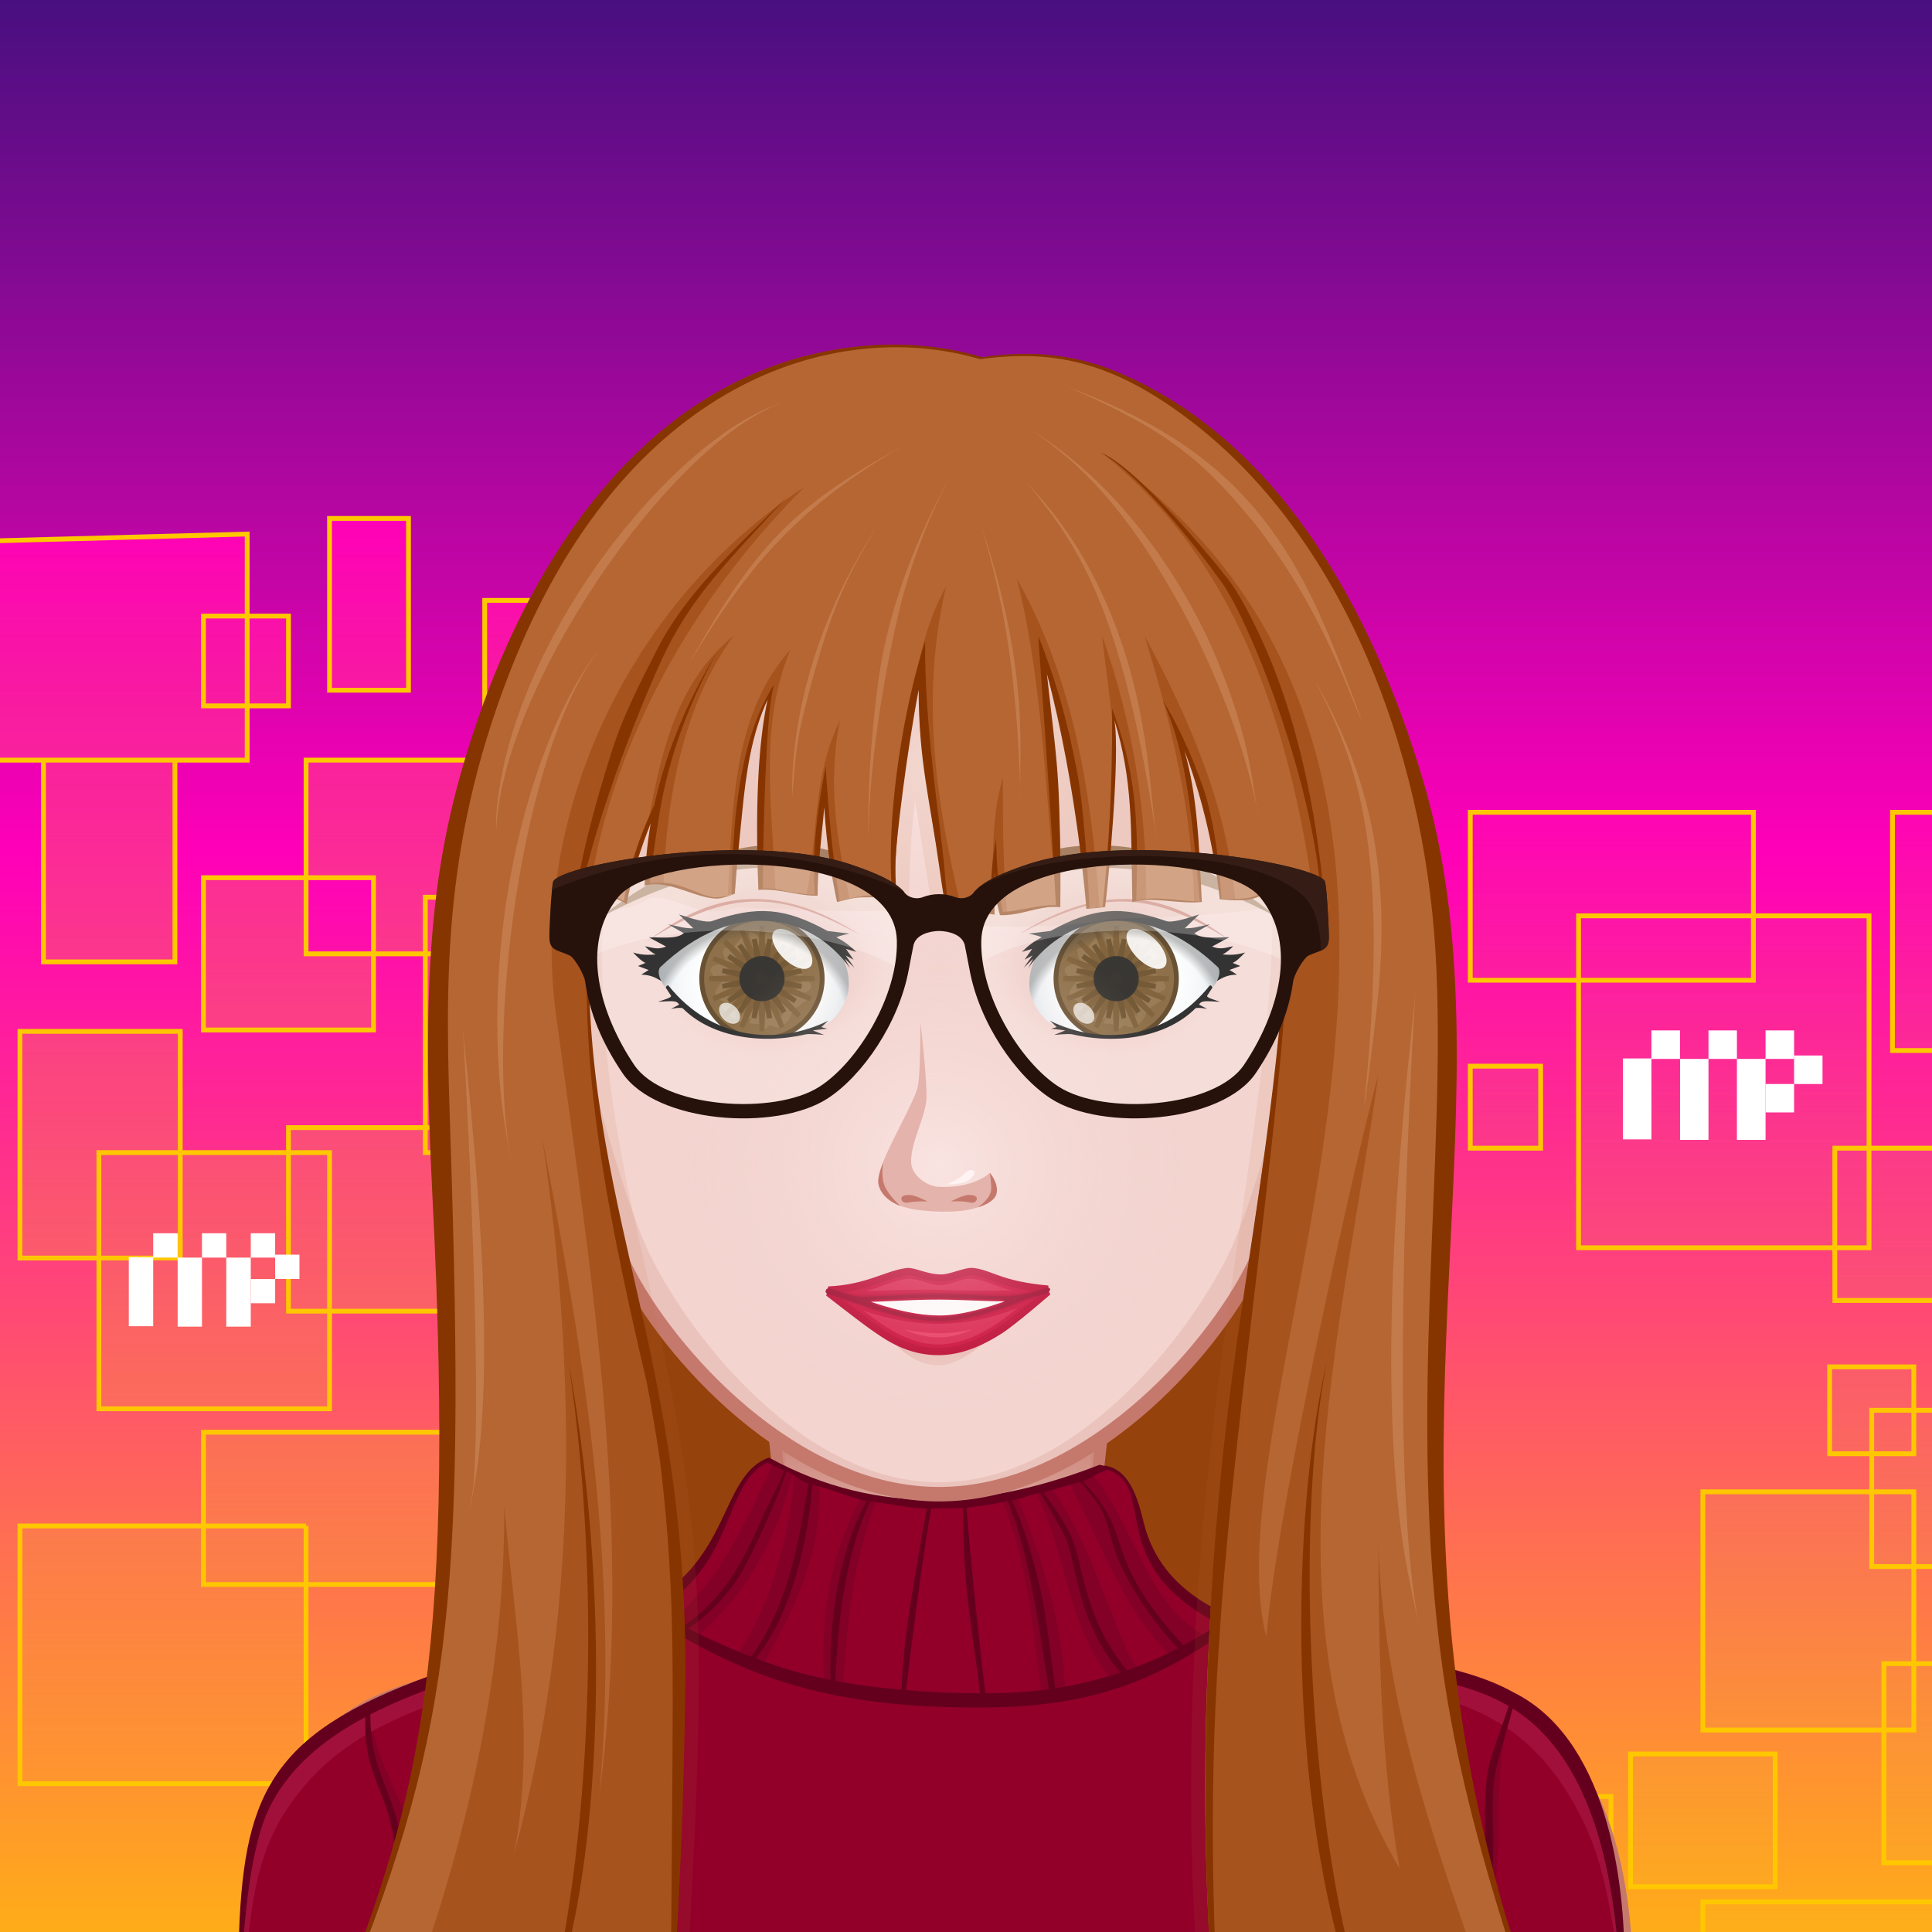 <svg width="600" height="600" viewBox="0 0 600 600" fill="none" xmlns="http://www.w3.org/2000/svg">
<rect x="0" y="0" width="600" height="600" fill="#333333" stroke="none"/>
<g clip-path="url(#clip0)">
<path d="M675 675H-75V-75H675V675Z" fill="url(#paint0_linear)"/>
<path d="M360.996 403.874H308.184V356.576H360.996V403.874ZM414.113 320.069H340.054V380.225H414.113V320.069ZM377.082 441.95H442.881V362.639H377.082V441.95ZM400.757 434.192H334.59V491.191H400.757V434.192ZM580.44 284.416H490.23V387.501H580.44V284.416ZM478.458 331.108H456.605V356.576H478.458V331.108ZM544.531 252.277H456.605V304.426H544.531V252.277ZM442.881 270.468H395.532V335.958H442.881V270.468ZM334.59 275.32H308.184V303.213H334.59V275.32ZM299.325 320.069H258.501V382.71H299.325V320.069V320.069ZM347.338 441.95H275.708V521.511H347.338V441.95ZM308.184 576.086H388.617V528.788H308.184V576.086ZM500.311 557.894H443.791V599.129H500.313V557.894H500.311ZM637.361 516.659H585.062V578.511H637.361V516.659ZM551.302 544.718H506.381V585.953H551.302V544.718ZM594.357 463.296H528.843V537.278H594.357V463.296ZM610.791 590.639H528.843V644H610.791V590.639ZM340.054 557.894H251.187V637.937H340.052V557.894H340.054ZM630.216 356.576H569.818V403.874H630.216V356.576ZM594.357 424.49H568.208V451.477H594.357V424.49ZM251.187 474.697H300.975V404.294H251.187V474.697ZM321.764 249.852L232 252.277V320.069H321.764V249.852ZM646 252.277H587.725V326.256H646V252.277ZM371.858 245H347.338V298.361H371.858V245ZM641.143 437.983H581.281V486.494H641.143V437.983Z" fill="url(#paint1_linear)" stroke="#FFC700" stroke-width="1.5"/>
<path d="M115.996 319.874H63.184V272.576H115.996V319.874ZM169.113 236.069H95.054V296.225H169.113V236.069ZM132.082 357.95H197.881V278.639H132.082V357.95ZM155.757 350.192H89.59V407.191H155.757V350.192ZM335.44 200.416H245.23V303.501H335.44V200.416ZM233.458 247.108H211.605V272.576H233.458V247.108ZM299.531 168.277H211.605V220.426H299.531V168.277ZM197.881 186.468H150.532V251.958H197.881V186.468ZM89.59 191.32H63.184V219.213H89.59V191.32ZM54.325 236.069H13.501V298.71H54.325V236.069V236.069ZM102.338 357.95H30.708V437.511H102.338V357.95ZM63.184 492.086H143.617V444.788H63.184V492.086ZM255.311 473.894H198.791V515.129H255.313V473.894H255.311ZM392.361 432.659H340.062V494.511H392.361V432.659ZM306.302 460.718H261.381V501.953H306.302V460.718ZM349.357 379.296H283.843V453.278H349.357V379.296ZM365.791 506.639H283.843V560H365.791V506.639ZM95.054 473.894H6.187V553.937H95.052V473.894H95.054ZM385.216 272.576H324.818V319.874H385.216V272.576ZM349.357 340.49H323.208V367.477H349.357V340.49ZM6.187 390.697H55.974V320.294H6.187V390.697ZM76.764 165.852L-13 168.277V236.069H76.764V165.852ZM401 168.277H342.725V242.256H401V168.277ZM126.858 161H102.338V214.361H126.858V161ZM396.143 353.983H336.281V402.494H396.143V353.983Z" fill="url(#paint2_linear)" stroke="#FFC700" stroke-width="1.5"/>
<rect x="504" y="328.706" width="8.861" height="25.142" fill="white"/>
<rect x="521.753" y="328.857" width="8.831" height="25.142" fill="white"/>
<rect x="512.861" y="320" width="8.892" height="8.858" fill="white"/>
<rect x="539.416" y="328.857" width="8.892" height="25.142" fill="white"/>
<rect x="530.584" y="320" width="8.831" height="8.858" fill="white"/>
<rect x="548.308" y="320" width="8.861" height="8.858" fill="white"/>
<rect x="557.169" y="327.792" width="8.831" height="8.858" fill="white"/>
<rect x="548.308" y="336.65" width="8.861" height="8.827" fill="white"/>
<rect x="40" y="390.425" width="7.575" height="21.445" fill="white"/>
<rect x="55.176" y="390.555" width="7.549" height="21.445" fill="white"/>
<rect x="47.575" y="383" width="7.601" height="7.555" fill="white"/>
<rect x="70.274" y="390.555" width="7.601" height="21.445" fill="white"/>
<rect x="62.726" y="383" width="7.549" height="7.555" fill="white"/>
<rect x="77.876" y="383" width="7.575" height="7.555" fill="white"/>
<rect x="85.451" y="389.646" width="7.549" height="7.555" fill="white"/>
<rect x="77.876" y="397.202" width="7.575" height="7.529" fill="white"/>
<path d="M405.132 203.953L186.189 191.496C186.189 191.496 131.02 593.878 131.02 606.455C131.02 606.455 353.023 608.039 447.652 606.455C445.883 589.031 405.132 203.953 405.132 203.953Z" fill="#96420C"/>
<path d="M491.549 553.359C478.33 531.009 461.903 527.015 448.362 522.696C434.45 518.26 405.796 515.704 390.168 512.575C375.074 509.554 339.225 499.837 338.816 482.898C338.394 465.15 348.257 394.689 348.257 394.689H234.442C234.442 394.689 244.315 465.148 243.89 482.898C243.486 499.837 207.63 509.554 192.534 512.575C176.904 515.704 148.254 518.26 134.342 522.696C120.797 527.015 104.366 531.006 91.146 553.359C83.129 566.912 77.927 588.855 77.927 613.058H504.777C504.775 588.855 499.582 566.912 491.549 553.359Z" fill="#F3D4CF"/>
<path d="M338.816 482.9C344.306 506.947 378.784 513.039 396.667 516.619C444.873 526.254 470.974 527.915 489.732 559.61C496.119 570.426 501.743 594.514 502.85 612.752C506.887 613.393 504.018 574.398 491.549 553.359C470.114 517.116 427.546 520.058 390.168 512.577C375.074 509.556 339.225 499.84 338.816 482.9ZM244.46 482.9C244.051 499.84 208.202 509.556 193.109 512.577C155.731 520.058 113.162 517.116 91.727 553.359C79.258 574.4 76.389 613.393 80.427 612.752C81.534 594.514 87.157 570.426 93.545 559.61C112.3 527.915 138.404 526.254 186.609 516.619C204.493 513.039 238.971 506.944 244.46 482.9Z" fill="#FFF4F3"/>
<path d="M184.278 530.58C184.278 530.58 247.296 531.238 257.927 534.727C263.019 536.395 276.348 547.121 276.348 547.121C276.348 547.121 261.923 540.146 257.298 538.853C246.554 535.851 184.278 530.58 184.278 530.58ZM291.187 553.652C295.704 553.561 308.54 545.293 308.54 545.293C308.54 545.293 296.276 549.823 292.386 550.045C289.105 550.235 278.379 547.321 278.379 547.321C278.379 547.321 287.484 553.724 291.187 553.652ZM329.06 537.717C343.911 533.717 394.596 530.61 394.596 530.61C394.596 530.61 342.25 529.475 327.467 534.406C322.512 536.06 310.828 545.759 310.828 545.759C310.828 545.759 324.171 539.031 329.06 537.717Z" fill="#E4B3AB"/>
<path d="M491.549 553.359C470.116 517.119 427.473 520.043 390.168 512.578C375.074 509.557 339.225 499.84 338.816 482.901C338.394 465.153 348.257 394.692 348.257 394.692H234.442C234.442 394.692 244.315 465.151 243.89 482.901C243.486 499.84 207.63 509.557 192.534 512.578C176.904 515.706 148.254 518.263 134.342 522.699C120.797 527.018 104.366 531.009 91.146 553.362C83.129 566.915 77.927 588.858 77.927 613.061H504.777C504.775 588.856 499.582 566.913 491.549 553.359Z" stroke="#C5796D" stroke-width="4.5"/>
<path d="M291.642 489.857C308.096 489.857 323.713 484.07 337.582 475.423C338.653 456.268 343.558 418.672 345.769 402.307C313.271 398.844 269.297 398.863 236.938 402.366C239.14 418.659 243.989 455.81 245.103 475.049C259.123 483.905 274.956 489.857 291.642 489.857Z" fill="url(#paint3_linear)"/>
<path d="M74.275 612.645C74.076 610.233 74.47 599.126 74.646 595.725C77.518 542.481 95.335 531.211 168.133 509.659C203.315 499.248 213.135 495.866 225.657 469.265C229.208 461.718 232.277 455.199 238.882 452.886C272.522 471.432 301.528 470.84 343.21 455.401C350.946 456.481 353.324 466.354 355.122 473.481C366.682 517.521 437.865 507.578 469.856 525.743C503.06 542.113 504.572 596.878 504.249 613.272C504.255 613.318 504.26 613.358 504.262 613.395C461.069 615.223 128.115 616.11 74.275 612.645Z" fill="#92002A"/>
<path d="M460.586 590.452C462.45 567.865 463.009 550.161 469.733 529.219C459.995 561.68 472.98 587.205 453.746 604.959C456.16 599.157 459.992 597.654 460.586 590.452ZM124.418 560.254C120.88 551.589 116.339 543.961 114.64 530.322C114.024 530.617 113.773 528.944 113.175 529.239C115.619 553.655 123.595 563.812 126.024 599.271C125.641 586.562 127.793 568.523 124.418 560.254ZM338.853 457.445C337.575 457.762 336.292 459.161 335.002 459.423C353.003 475.868 341.192 482.077 367.502 510.957C368.235 510.59 370.616 509.272 373.483 507.606C356.147 497.791 352.25 473.425 338.853 457.445ZM348.844 509.648C349.828 512.601 351.267 515.109 352.935 517.576C351.929 517.958 350.937 518.372 349.92 518.724C344.721 511.963 339.729 505.228 336.413 491.245C332.985 476.809 334.468 478.959 323.343 463.187C324.045 463.088 325.442 462.283 326.529 462.107C337.057 476.695 341.381 492.856 348.844 509.648ZM365.828 511.859C364.77 512.409 363.696 512.933 362.622 513.455C347.848 498.051 342.019 478.99 332.188 461.113C332.864 460.983 334.184 459.313 334.802 459.185C343.524 468.459 343.487 473.058 346.136 481.322C349.588 491.668 358.972 505.003 365.828 511.859ZM316.307 465.698C324.208 486.07 329.379 502.156 330.818 523.758C329.786 523.945 328.756 524.132 327.722 524.291C326.292 513.003 324.441 501.272 323.896 498.572C321.713 487.758 317.777 473.309 314.212 465.964C314.912 465.892 315.607 465.782 316.307 465.698ZM348.006 519.386C346.785 519.793 345.553 520.161 344.318 520.528C331.361 504.422 331.599 483.359 321.411 462.857C321.812 462.802 322.435 462.767 322.833 462.708C334.142 481.874 330.534 476.345 335.66 495.778C338.347 505.936 343.896 515.069 348.006 519.386ZM325.761 524.577C324.949 524.693 324.12 524.773 323.297 524.869C320.351 503.287 319.167 486.273 311.334 466.23C311.882 466.182 312.432 466.149 312.978 466.094C320.069 483.516 322.949 508.222 325.761 524.577ZM272.013 466.444C264.825 486.191 263.298 501.617 261.923 522.445C261.111 522.306 260.291 522.174 259.492 522.025C260.11 504.297 262.59 482.281 270.273 466.292C270.852 466.351 271.433 466.391 272.013 466.444ZM237.487 516.016C236.565 515.681 235.634 515.362 234.715 515.008C245.839 501.307 250.939 478.679 252.295 461.055C253.025 461.234 253.754 461.385 254.484 461.553C255.01 482.347 247.443 498.275 237.487 516.016ZM269.149 466.182C260.341 481.907 257.49 503.749 257.861 521.694C257.16 521.556 256.502 521.393 255.815 521.248C255.074 500.211 257.699 483.731 267.052 465.678C267.756 465.766 268.436 466.109 269.149 466.182ZM217.192 507.47C216.032 506.907 214.873 506.348 213.724 505.767C219.9 501.65 226.162 495.401 230.358 488.231C234.134 481.784 242.704 462.646 244.462 456.459C245.054 456.688 245.657 456.875 246.257 457.08C241.718 476.93 232.03 495.027 217.192 507.47ZM233.351 514.5C232.121 514.027 230.917 513.496 229.696 512.999C240.132 496.154 244.854 477.326 246.977 457.295C248.328 457.742 249.683 460.371 251.041 460.728C247.918 479.96 244.625 498.341 233.351 514.5ZM243.736 456.193C242.306 460.197 240.347 464.004 238.345 467.878C233.577 477.513 228.785 493.395 212.316 505.019C211.124 504.411 209.94 503.778 208.756 503.14C223.918 490.603 231.813 472.048 239.899 454.937C241.137 455.403 242.418 455.667 243.736 456.193Z" fill="#830026"/>
<path d="M204.006 503.377L199.764 500.539C162.78 514.922 107.078 520.066 85.351 555.82C77.168 569.284 74.541 588.855 74.541 613.058C79.001 600.99 76.211 581.288 89.142 561.81C114.3 523.908 159.119 527.954 204.006 503.377ZM489.734 561.81C500.882 582.36 499.873 600.99 504.335 613.058C504.335 588.855 499.316 570.474 493.525 555.82C477.06 514.163 420.496 518.876 383.512 504.493L379.27 507.331C424.157 531.908 463.705 513.833 489.734 561.81Z" fill="#A1103A"/>
<path d="M469.967 525.547C438.072 507.441 366.819 517.177 355.333 473.423C353.896 467.83 351.588 456.345 343.166 455.183C342.752 455.265 341.491 454.899 341.494 454.899C308.323 467.837 273.627 471.687 238.808 452.675C223.162 458.16 227.435 486.22 197.861 499.364C184.967 505.204 167.937 509.034 143.735 516.922C87.008 535.426 76.708 553.405 74.427 595.713C74.266 598.816 73.826 610.805 74.075 612.853C133.743 616.741 473.258 614.983 504.467 613.602C504.489 613.492 504.489 613.382 504.467 613.274C505.1 581.535 498.075 539.404 469.967 525.547ZM344.002 456.455C359.85 461.762 342.174 486.059 378.854 504.401C374.011 507.38 368.669 510.374 367.503 510.957C341.192 482.077 353.327 477.859 336.319 460.081C339.469 458.659 341.054 457.379 344.002 456.455ZM335.461 460.281C344.182 469.555 343.487 473.058 346.138 481.322C349.588 491.67 358.972 505.006 365.828 511.862C360.702 514.526 355.377 516.836 349.923 518.727C344.724 511.965 340.224 505.164 336.635 491.247C333.471 478.985 334.576 478.006 324.004 463.41C326.202 463.097 331.993 460.992 335.461 460.281ZM323.053 463.581C334.363 482.748 330.534 476.343 335.661 495.776C338.345 505.936 343.894 515.07 348.004 519.384C341.381 521.585 334.583 523.235 327.718 524.289C326.288 513.001 324.607 501.278 324.109 498.57C321.909 486.57 317.77 473.307 314.206 465.962C317.027 465.678 320.261 464.002 323.053 463.581ZM312.978 466.094C320.07 483.516 322.95 508.22 325.762 524.577C319.289 525.497 312.422 525.831 306.006 525.831C306.003 525.776 301.832 491.047 300.195 468.268C304.657 467.608 309.348 467.1 312.978 466.094ZM299.095 468.312C299.205 494.004 301.198 500.682 304.397 525.853C296.721 525.875 289.062 525.525 281.385 524.863C286.588 481.716 289.196 468.466 289.196 468.466C293.249 468.466 296.925 468.385 299.095 468.312ZM287.829 468.466C281.721 502.24 280.674 510.412 279.952 524.731C272.936 524.141 266.036 523.261 259.49 522.025C260.108 504.297 262.588 482.281 270.271 466.292C276.102 466.886 281.977 468.444 287.829 468.466ZM269.149 466.182C260.342 481.907 257.49 503.749 257.862 521.695C249.34 519.998 242.016 517.827 234.715 515.006C245.84 501.305 250.94 478.677 252.295 461.053C257.846 462.409 263.717 464.979 269.149 466.182ZM251.041 460.728C247.919 479.96 244.625 498.343 233.351 514.5C226.662 511.925 220.105 508.999 213.725 505.765C219.901 501.648 226.163 495.399 230.359 488.229C234.134 481.782 242.484 463.082 244.242 456.895C246.399 457.731 248.841 460.153 251.041 460.728ZM238.368 454.211C240.062 455.247 241.646 455.885 243.516 456.633C242.086 460.638 240.348 464.006 238.346 467.879C233.578 477.514 228.786 493.395 212.317 505.019C209.258 503.457 206.222 501.807 203.252 500.068C228.728 486.334 224.425 460.534 238.368 454.211ZM75.043 612.301C75.342 603.509 76.994 576.391 82.942 562.993C88.948 549.464 100.544 540.133 113.481 533.246C112.597 553.975 122.687 556.544 123.382 581.322C123.58 588.824 124.614 596.195 125.869 603.588C125.296 595.821 125.054 588.12 125.098 580.331C125.226 557.785 115.021 553.882 115.021 532.412C131.369 524.091 150.153 518.735 168.73 513.136C179.599 509.881 190.6 506.471 200.765 501.344C229.773 520.469 256.76 530.562 304.947 530.276C339.872 530.276 360.216 521.246 381.736 505.833C410.667 519.204 448.021 517.45 468.558 529.838C464.917 540.674 462.418 546.327 461.738 552.236C460.164 566.142 462.501 576.03 460.503 588.805C459.337 596.22 453.638 601.676 452.098 608.959C456.578 595.313 464.66 600.312 463.674 568.142C463.108 550.001 464.721 549.532 469.788 530.586C495.06 546.426 501.562 583.647 502.992 613.271C429.863 612.79 103.879 612.917 75.043 612.301Z" fill="#64001D"/>
<path d="M291.642 115.51C217.667 115.393 157.831 174.987 157.717 248.641C157.699 260.337 159.189 271.684 162.014 282.501H162.023C162.047 282.617 181.194 367.446 193.968 393.286C207.331 420.316 246.365 464.039 291.642 464.039C336.928 464.039 375.956 420.316 389.316 393.286C402.088 367.448 421.235 282.619 421.261 282.501H421.272C424.095 271.684 425.587 260.34 425.567 248.641C425.455 174.987 365.617 115.393 291.642 115.51Z" fill="#F3D4CF"/>
<path d="M337.302 123.4C384.478 143.941 417.415 190.798 417.501 245.413C417.519 257.109 416.029 268.456 413.204 279.273H413.193C413.169 279.389 394.022 364.218 381.248 390.06C368.686 415.468 333.704 460.345 291.642 460.345C249.58 460.345 214.598 415.468 202.037 390.06C189.262 364.22 170.118 279.391 170.091 279.273H170.082C167.257 268.456 165.765 257.112 165.785 245.413C165.869 190.798 198.807 143.941 245.985 123.4C194.529 141.908 157.807 190.959 157.717 248.638C157.699 260.335 159.189 271.682 162.014 282.498H162.023C162.047 282.615 181.194 367.443 193.968 393.283C207.331 420.313 246.365 464.037 291.642 464.037C336.921 464.037 375.954 420.313 389.316 393.283C402.088 367.446 421.235 282.617 421.261 282.498H421.272C424.095 271.682 425.587 260.337 425.567 248.638C425.479 190.959 388.757 141.908 337.302 123.4Z" fill="#EBC3BD"/>
<path d="M291.642 115.51C217.667 115.393 157.831 174.987 157.717 248.641C157.699 260.337 159.189 271.684 162.014 282.501H162.023C162.047 282.617 181.194 367.446 193.968 393.286C207.331 420.316 246.365 464.039 291.642 464.039C336.928 464.039 375.956 420.316 389.316 393.286C402.088 367.448 421.235 282.619 421.261 282.501H421.272C424.095 271.684 425.587 260.34 425.567 248.641C425.455 174.987 365.617 115.393 291.642 115.51Z" stroke="#C5796D" stroke-width="4.5"/>
<path d="M291.344 424.03C282.194 424.03 275.375 414.575 275.375 414.575C291.351 421.88 308.192 414.575 308.192 414.575C308.192 414.575 299.373 424.03 291.344 424.03Z" fill="url(#paint4_linear)"/>
<path d="M318.32 403.91C318.32 405.286 301.218 411.515 291.35 411.776C282.153 412.023 264.214 405.875 264.214 403.91C264.214 401.948 278.386 400.482 292.221 400.482C306.061 400.485 318.32 401.95 318.32 403.91Z" fill="white"/>
<path d="M281.606 394.912C283.784 394.623 287.608 396.909 292.22 396.912C295.611 396.916 299.758 394.564 302.368 394.912C307.932 395.662 310.854 399.052 325.451 400.346C325.451 400.346 318.366 402.729 316.485 402.876C310.5 403.352 300.61 402.505 291.65 402.478C281.626 402.434 271.978 403.424 265.914 403.14C263.727 403.028 257.243 400.639 257.243 400.639C269.417 400.067 275.239 395.752 281.606 394.912ZM257.245 401.435C257.245 401.435 267.177 409.22 271.003 411.909C275.419 415.013 282.068 419.88 291.848 419.735C299.688 419.607 306.46 415.739 310.5 413.165C314.852 410.395 325.453 401.145 325.453 401.145C319.358 402.538 319.358 402.538 316.487 403.673C310.456 406.058 300.035 409.662 291.903 409.662C281.864 409.662 272.242 406.056 265.916 403.935C261.527 402.465 257.245 401.435 257.245 401.435Z" fill="#C90433" stroke="#BA002C" stroke-width="2.25"/>
<path d="M325.944 400.894C324.936 402.353 321.235 402.467 319.59 403.044C317.174 403.886 314.833 404.927 312.419 405.783C306.494 407.882 300.295 409.726 293.992 410.14C282.251 410.912 270.671 406.161 259.677 402.637C258.744 402.337 257.49 402.252 256.686 401.649C255.969 401.112 256.653 399.959 257.426 400.106C259.738 400.544 262.029 401.715 264.337 402.293C267.03 402.971 270.02 402.645 272.768 402.542C276.271 402.412 279.774 402.221 283.279 402.087C289.719 401.847 296.133 401.97 302.571 402.216C308.337 402.439 314.377 403.101 319.986 401.486C321.499 401.048 323.02 400.608 324.489 400.043C325.035 399.834 326.71 399.79 325.944 400.894C326.032 400.769 325.554 401.457 325.944 400.894ZM310.098 403.537C302.584 403.565 295.087 402.907 287.567 403.059C283.444 403.143 279.327 403.365 275.208 403.541C273.963 403.594 271.633 403.226 270.566 403.99C269.54 404.725 273.166 405.765 273.481 405.864C280.755 408.15 288.507 409.781 296.152 408.826C299.902 408.355 303.594 407.435 307.204 406.34C308.612 405.911 310.37 405.589 311.576 404.705C312.837 403.779 310.683 403.537 310.098 403.537C312.522 403.532 307.772 403.545 310.098 403.537Z" fill="#9B0025"/>
<path d="M291.42 417.537C282.255 417.537 274.995 412.247 268.022 406.973C284.995 412.716 299.314 412.632 316.029 406.212C308.962 411.977 300.911 417.446 291.42 417.537ZM277.558 400.687C289.807 400.111 301.985 401.189 314.208 400.79C310.144 399.794 306.236 397.653 302.08 397.092C298.885 396.779 295.514 399.112 292.22 399.112C288.627 399.109 285.371 397.092 281.897 397.092C277.443 397.686 273.265 399.796 268.957 400.988C271.826 400.94 274.693 400.839 277.558 400.687C274.431 400.83 281.668 400.493 277.558 400.687Z" fill="#D81A47"/>
<path d="M280.931 412.905C284.443 413.607 288.115 414.061 291.904 414.061C295.101 414.061 298.568 413.572 302.021 412.822C298.975 414.195 295.479 415.312 291.781 415.332C287.86 415.356 283.873 414.311 280.931 412.905Z" fill="#E8335E"/>
<path d="M204.961 300.274C226.579 278.56 248.975 282.199 261.62 297.377C263.165 300.398 263.814 303.678 263.545 306.932C263.134 311.868 259.094 316.728 257.248 317.683C252.053 320.369 246.388 321.956 240.643 322.281C238.434 322.407 237.129 322.455 235.232 322.281C231.472 321.936 228.313 321.153 224.561 319.612C218.412 317.087 212.605 312.763 207.67 306.305C207.597 306.213 207.492 306.158 207.379 306.156C207.267 306.153 207.159 306.204 207.085 306.292L206.889 306.53C206.779 306.662 206.77 306.842 206.843 306.994C206.288 306.237 205.791 305.478 205.362 304.715C205.377 304.723 205.386 304.728 205.401 304.737C204.385 302.902 204.431 301.049 204.961 300.274Z" fill="url(#paint5_radial)"/>
<path d="M255.334 303.927C255.334 314.253 246.96 322.625 236.632 322.625C226.304 322.625 217.93 314.253 217.93 303.927C217.93 293.592 226.304 285.22 236.632 285.22C246.96 285.22 255.334 293.592 255.334 303.927Z" fill="#724D1D" stroke="#442600" stroke-width="1.5"/>
<path d="M225.758 312.668C228.488 312.442 226.07 311.714 226.07 311.714C224.721 310.985 222.18 309.867 222.18 308.84C222.18 305.625 226.585 304.794 222.074 303.524C217.388 299.223 225.711 299.313 225.65 299.168C222.611 291.762 226.581 295.828 228.253 293.641C234.449 285.539 229.98 294.472 233.344 293.641C234.563 293.341 230.913 288.868 233.45 289.495C235.129 289.907 235.511 291.302 235.511 291.302C236.737 291.062 238.653 289.176 238.653 289.176C240.988 289.88 242.627 293.196 241.905 292.576C243.054 292.437 244.66 291.887 245.914 291.513C245.914 291.513 246.134 290.769 246.345 291.41C249.206 299.704 256.581 299.11 248.088 301.507C248.088 301.507 247.54 301.507 249.281 302.886C257.727 309.632 242.728 307.544 250.684 310.646C251.008 310.325 245.916 313.656 245.916 314.578C245.916 316.14 242.667 320.246 239.85 318.629C238.279 317.731 238.04 320.499 237.115 319.221C235.305 316.717 231.687 319.113 233.025 316.811C235.001 315.19 230.988 317.447 230.209 317.447C227.63 317.447 233.584 308.774 242.345 315.219C244.909 317.095 239.652 310.752 244.295 310.752C244.759 310.904 244.62 309.126 244.62 308.627C242.205 308.153 248.953 308.616 248.953 304.692C249.377 304.778 250.539 303.603 243.857 304.692C243.857 304.692 243.644 302.354 243.751 301.929C244.095 300.565 247.536 301 246.568 299.59C246.565 299.588 244.077 294.591 244.077 294.591C236.057 293.302 240.64 292.496 235.626 293.528C235.388 294.706 224.886 299.713 225.221 302.035C225.533 304.224 231.815 304.957 225.87 308.836C234.777 325.903 219.289 308.457 225.758 312.668Z" fill="#815D2E"/>
<path d="M236.632 287.559L237.166 301.251L242.894 288.807L238.145 301.656L248.205 292.351L238.9 302.406L251.754 297.66L239.312 303.39L253.002 303.922L239.312 304.455L251.754 310.184L238.9 305.438L248.205 315.494L238.145 306.189L242.894 319.038L237.166 306.593L236.632 320.288L236.097 306.596L230.367 319.04L235.111 306.191L225.056 315.496L234.361 305.441L221.507 310.187L233.95 304.457L220.266 303.925L233.95 303.392L221.507 297.663L234.361 302.409L225.056 292.353L235.111 301.658L230.367 288.809L236.097 301.253L236.632 287.559Z" fill="#724D1D" stroke="#633E0F" stroke-width="1.5"/>
<path d="M239.114 291.665L237.433 301.999L243.611 293.548L238.108 302.453L247.052 297.005L238.562 303.128L248.907 301.522L238.716 303.925L248.894 306.4L238.555 304.723L247.008 310.902L238.097 305.401L243.545 314.343L237.422 305.85L239.028 316.195L236.625 306.004L234.148 316.18L235.829 305.845L229.644 314.297L235.153 305.39L226.212 310.838L234.704 304.715L224.359 306.321L234.548 303.916L224.372 301.441L234.707 303.115L226.253 296.937L235.164 302.437L229.719 293.495L235.84 301.988L234.234 291.645L236.643 301.837L239.114 291.665Z" fill="#724D1D" stroke="#533105" stroke-width="1.5"/>
<path opacity="0.9" d="M243.646 303.925C243.646 307.799 240.504 310.937 236.632 310.937C232.759 310.937 229.62 307.797 229.62 303.925C229.62 300.052 232.762 296.91 236.634 296.91C240.506 296.91 243.646 300.05 243.646 303.925Z" fill="black"/>
<path opacity="0.7" d="M229.267 317.364C228.235 318.396 226.196 318.033 224.715 316.55C223.232 315.069 222.867 313.029 223.901 311.997C224.933 310.965 226.972 311.329 228.453 312.812C229.934 314.294 230.301 316.33 229.267 317.364Z" fill="white"/>
<path opacity="0.9" d="M251.613 300.241C250.069 301.788 246.324 300.554 243.252 297.48C240.181 294.409 238.944 290.666 240.491 289.119C242.038 287.572 245.78 288.807 248.852 291.881C251.923 294.952 253.158 298.697 251.613 300.241Z" fill="white"/>
<path d="M193.727 305.025C193.727 335.406 211.952 360.029 234.432 360.029C256.912 360.029 275.137 335.406 275.137 305.025C275.137 274.641 256.912 250.016 234.432 250.016C211.952 250.016 193.727 274.641 193.727 305.025ZM205.366 304.717C205.382 304.725 205.391 304.73 205.406 304.739C204.385 302.901 204.433 301.049 204.964 300.274C226.581 278.56 248.978 282.199 261.623 297.377C263.167 300.398 263.816 303.678 263.548 306.932C263.136 311.868 259.097 316.728 257.251 317.683C252.056 320.369 246.39 321.956 240.645 322.281C238.436 322.407 237.131 322.455 235.235 322.281C231.475 321.936 228.315 321.153 224.564 319.612C218.414 317.087 212.607 312.763 207.672 306.305C207.6 306.213 207.494 306.158 207.382 306.156C207.27 306.153 207.162 306.204 207.087 306.292L206.891 306.53C206.781 306.662 206.772 306.842 206.845 306.994C206.293 306.237 205.795 305.48 205.366 304.717Z" fill="#F3D4CF"/>
<path d="M202.301 300.807C202.352 319.641 219.125 334.821 239.789 334.726C260.448 334.618 277.161 319.276 277.108 300.439C277.057 281.601 260.283 266.417 239.616 266.518C218.953 266.628 202.249 281.97 202.301 300.807ZM205.366 304.717C205.382 304.726 205.391 304.73 205.406 304.739C204.385 302.902 204.433 301.049 204.964 300.274C226.581 278.56 248.978 282.199 261.623 297.377C263.167 300.398 263.816 303.678 263.548 306.932C263.136 311.868 259.097 316.728 257.251 317.683C252.056 320.369 246.39 321.956 240.645 322.281C238.436 322.407 237.131 322.455 235.235 322.281C231.475 321.936 228.315 321.153 224.564 319.612C218.414 317.087 212.607 312.763 207.672 306.305C207.6 306.213 207.494 306.158 207.382 306.156C207.27 306.153 207.162 306.204 207.087 306.292L206.891 306.53C206.781 306.662 206.772 306.842 206.845 306.994C206.293 306.237 205.795 305.48 205.366 304.717Z" fill="url(#paint6_radial)"/>
<path d="M261.64 297.421C263.167 300.431 263.811 303.694 263.545 306.932C263.134 311.868 259.094 316.728 257.248 317.683C252.053 320.369 246.388 321.956 240.643 322.281C238.434 322.407 237.129 322.455 235.232 322.281C231.472 321.936 228.312 321.153 224.561 319.613C218.411 317.087 212.605 312.763 207.67 306.305C207.597 306.213 207.491 306.158 207.379 306.156C207.267 306.154 207.159 306.204 207.084 306.292L206.889 306.53C206.779 306.662 206.77 306.842 206.842 306.994C206.288 306.237 205.791 305.478 205.362 304.715C205.377 304.723 205.386 304.728 205.401 304.737C204.38 302.899 204.429 301.047 204.959 300.272C216.125 289.055 227.496 284.618 237.628 285.027C247.166 285.819 255.64 290.426 261.64 297.421Z" fill="url(#paint7_radial)"/>
<path d="M266.819 290.164C243.466 277.546 228.091 274.956 201.331 292.08C214.321 282.45 234.771 269.605 266.819 290.164Z" fill="#C5796D"/>
<path d="M255.075 318.972L256.874 319.456L252.447 320.006L255.922 321.404C255.922 321.404 251.427 320.942 250.23 321.219C235.538 324.627 220.469 321.665 211.987 313.102C210.922 312.774 208.368 313.333 208.368 313.333L210.911 311.993C210.165 310.607 208.788 310.9 204.341 311.106C206.431 310.433 208.583 309.784 208.412 309.271L206.856 306.873C206.757 306.721 206.772 306.523 206.891 306.387L207.087 306.162C207.16 306.077 207.267 306.028 207.38 306.03C207.494 306.033 207.6 306.083 207.67 306.171C221.257 323.063 241.422 324.763 257.248 316.983L255.075 318.972ZM265.924 295.612C263.697 293.454 262.069 292.303 259.75 291.082C261.453 290.371 263.836 289.953 263.836 289.953L257.026 289.124C243.629 281.792 235.162 281.236 221.083 286.056C219.329 286.657 214.808 285.313 210.86 283.99L215.334 288.292C212.596 288.376 210.478 287.632 207.542 287.062L212.383 289.832C210.293 291.37 208.115 291.262 201.483 291.069L206.86 293.964C204.513 294.853 203.514 294.569 200.299 293.861C201.375 294.97 202.323 295.757 203.595 296.417C201.868 296.527 199.619 296.752 196.609 295.806C198.095 297.344 199.428 298.657 200.473 299.038L198.119 300.006L201.454 301.236L199.137 302.677C201.784 302.778 203.177 303.348 205.406 304.693C204.385 302.948 204.433 301.185 204.964 300.451C228.007 278.457 251.939 283.834 263.994 300.688L262.375 297.731L265.354 300.545L262.621 296.734L265.086 298.046L262.723 294.697L265.924 295.612Z" fill="black"/>
<path d="M378.314 300.274C356.697 278.56 334.3 282.199 321.656 297.377C320.111 300.398 319.462 303.678 319.73 306.932C320.142 311.868 324.181 316.728 326.027 317.683C331.222 320.369 336.888 321.956 342.633 322.281C344.842 322.407 346.147 322.455 348.043 322.281C351.803 321.936 354.963 321.153 358.714 319.612C364.864 317.087 370.671 312.763 375.606 306.305C375.678 306.213 375.784 306.158 375.896 306.156C376.009 306.153 376.116 306.204 376.191 306.292L376.387 306.53C376.497 306.662 376.506 306.842 376.433 306.994C376.988 306.237 377.485 305.478 377.914 304.715C377.899 304.723 377.89 304.728 377.874 304.737C378.891 302.902 378.845 301.049 378.314 300.274Z" fill="url(#paint8_radial)"/>
<path d="M365.346 303.927C365.346 314.25 356.972 322.625 346.644 322.625C336.316 322.625 327.941 314.25 327.941 303.927C327.941 293.592 336.316 285.22 346.644 285.22C356.972 285.22 365.346 293.592 365.346 303.927Z" fill="#724D1D" stroke="#442600" stroke-width="1.5"/>
<path d="M335.772 312.668C338.501 312.442 336.085 311.714 336.085 311.714C334.736 310.987 332.195 309.87 332.195 308.842C332.195 305.628 336.6 304.794 332.089 303.526C327.401 299.223 335.724 299.313 335.665 299.168C332.624 291.762 336.595 295.828 338.265 293.641C344.461 285.539 339.993 294.472 343.357 293.641C344.578 293.341 340.928 288.868 343.462 289.495C345.141 289.905 345.526 291.302 345.526 291.302C346.752 291.062 348.668 289.176 348.668 289.176C351.003 289.88 352.642 293.198 351.92 292.578C353.066 292.439 354.675 291.889 355.927 291.515C355.927 291.515 356.147 290.771 356.358 291.414C359.218 299.709 366.594 299.113 358.098 301.511C358.098 301.511 357.551 301.511 359.291 302.89C367.74 309.634 352.739 307.548 360.695 310.651C361.02 310.327 355.927 313.659 355.927 314.58C355.927 316.145 352.677 320.248 349.861 318.633C348.29 317.733 348.052 320.504 347.126 319.225C345.315 316.721 341.696 319.117 343.036 316.816C345.011 315.194 340.998 317.45 340.219 317.45C337.64 317.45 343.594 308.776 352.356 315.221C354.919 317.1 349.66 310.756 354.305 310.756C354.772 310.908 354.631 309.13 354.631 308.629C352.217 308.158 358.965 308.62 358.965 304.697C359.39 304.78 360.552 303.606 353.87 304.697C353.87 304.697 353.656 302.356 353.764 301.933C354.107 300.571 357.551 301.005 356.58 299.594C356.578 299.592 354.087 294.598 354.087 294.598C346.067 293.306 350.651 292.501 345.638 293.535C345.401 294.712 334.899 299.72 335.233 302.041C335.546 304.228 341.825 304.963 335.882 308.844C344.789 325.903 329.302 308.457 335.772 312.668Z" fill="#815D2E"/>
<path d="M346.644 287.559L347.176 301.249L352.906 288.804L348.158 301.654L358.215 292.351L348.91 302.406L361.764 297.66L349.322 303.39L363.012 303.922L349.322 304.455L361.764 310.184L348.91 305.438L358.215 315.494L348.158 306.191L352.906 319.04L347.176 306.596L346.644 320.288L346.111 306.598L340.38 319.043L345.126 306.193L335.07 315.496L344.375 305.441L331.521 310.187L343.962 304.457L330.278 303.925L343.962 303.392L331.521 297.663L344.375 302.409L335.07 292.353L345.126 301.656L340.38 288.807L346.111 301.251L346.644 287.559Z" fill="#724D1D" stroke="#633E0F" stroke-width="1.5"/>
<path d="M349.126 291.665L347.445 301.999L353.623 293.548L348.12 302.453L357.062 297.007L348.571 303.128L358.917 301.522L348.725 303.927L358.904 306.402L348.565 304.726L357.02 310.904L348.109 305.403L353.557 314.343L347.434 305.85L349.04 316.195L346.637 306.004L344.16 316.18L345.841 305.845L339.654 314.297L345.165 305.392L336.221 310.838L344.714 304.717L334.369 306.323L344.558 303.916L334.384 301.443L344.716 303.117L336.263 296.939L345.174 302.442L339.726 293.502L345.847 301.995L344.241 291.649L346.65 301.841L349.126 291.665Z" fill="#724D1D" stroke="#533105" stroke-width="1.5"/>
<path opacity="0.9" d="M353.658 303.925C353.658 307.799 350.516 310.937 346.644 310.937C342.771 310.937 339.629 307.799 339.629 303.925C339.629 300.052 342.771 296.91 346.644 296.91C350.516 296.91 353.658 300.05 353.658 303.925Z" fill="black"/>
<path opacity="0.7" d="M339.279 317.364C338.245 318.396 336.208 318.033 334.727 316.552C333.244 315.071 332.879 313.029 333.915 311.998C334.947 310.963 336.984 311.329 338.465 312.809C339.946 314.292 340.311 316.332 339.279 317.364Z" fill="white"/>
<path opacity="0.9" d="M361.625 300.241C360.081 301.788 356.338 300.554 353.264 297.482C350.193 294.411 348.958 290.666 350.501 289.121C352.047 287.574 355.792 288.809 358.862 291.88C361.933 294.952 363.172 298.697 361.625 300.241Z" fill="white"/>
<path d="M348.844 250.016C326.364 250.016 308.139 274.641 308.139 305.025C308.139 335.406 326.364 360.029 348.844 360.029C371.324 360.029 389.549 335.406 389.549 305.025C389.549 274.641 371.324 250.016 348.844 250.016ZM376.429 306.996C376.501 306.844 376.492 306.662 376.382 306.532L376.186 306.294C376.112 306.206 376.004 306.156 375.892 306.158C375.779 306.16 375.674 306.215 375.601 306.307C370.666 312.765 364.86 317.089 358.71 319.615C354.958 321.157 351.799 321.938 348.039 322.284C346.142 322.46 344.837 322.411 342.628 322.284C336.883 321.958 331.218 320.371 326.023 317.685C324.177 316.73 320.135 311.87 319.726 306.935C319.457 303.68 320.106 300.4 321.651 297.379C334.296 282.201 356.692 278.564 378.31 300.277C378.84 301.051 378.888 302.904 377.867 304.741C377.883 304.732 377.892 304.728 377.907 304.719C377.48 305.48 376.983 306.237 376.429 306.996Z" fill="#F3D4CF"/>
<path d="M343.66 266.518C322.993 266.419 306.219 281.603 306.168 300.439C306.115 319.274 322.828 334.616 343.487 334.726C364.151 334.821 380.924 319.641 380.975 300.807C381.027 281.97 364.323 266.628 343.66 266.518ZM376.429 306.996C376.501 306.844 376.493 306.662 376.383 306.532L376.187 306.294C376.112 306.206 376.004 306.156 375.892 306.158C375.78 306.16 375.674 306.215 375.602 306.307C370.666 312.765 364.86 317.089 358.71 319.615C354.959 321.157 351.799 321.938 348.039 322.284C346.142 322.46 344.838 322.411 342.629 322.284C336.884 321.958 331.218 320.372 326.023 317.685C324.177 316.73 320.135 311.87 319.726 306.935C319.458 303.68 320.107 300.4 321.651 297.379C334.296 282.201 356.693 278.564 378.31 300.277C378.84 301.051 378.889 302.904 377.868 304.741C377.883 304.732 377.892 304.728 377.907 304.719C377.481 305.48 376.983 306.237 376.429 306.996Z" fill="url(#paint9_radial)"/>
<path d="M321.636 297.421C320.109 300.431 319.464 303.694 319.73 306.932C320.142 311.868 324.181 316.728 326.027 317.683C331.222 320.369 336.888 321.956 342.633 322.281C344.842 322.407 346.147 322.455 348.043 322.281C351.803 321.936 354.963 321.153 358.714 319.613C364.864 317.087 370.671 312.763 375.606 306.305C375.678 306.213 375.784 306.158 375.896 306.156C376.008 306.154 376.116 306.204 376.191 306.292L376.387 306.53C376.497 306.662 376.506 306.842 376.433 306.994C376.988 306.237 377.485 305.478 377.914 304.715C377.899 304.723 377.89 304.728 377.874 304.737C378.895 302.899 378.847 301.047 378.317 300.272C367.15 289.055 355.779 284.618 345.647 285.027C336.109 285.819 327.636 290.426 321.636 297.421Z" fill="url(#paint10_radial)"/>
<path d="M316.457 290.164C339.81 277.546 355.185 274.956 381.945 292.08C368.955 282.45 348.505 269.605 316.457 290.164Z" fill="#C5796D"/>
<path d="M326.028 316.987C341.854 324.77 362.019 323.069 375.606 306.175C375.676 306.087 375.782 306.037 375.896 306.035C376.009 306.032 376.116 306.081 376.189 306.167L376.385 306.391C376.504 306.527 376.519 306.725 376.42 306.877L374.865 309.276C374.693 309.788 376.843 310.437 378.935 311.111C374.488 310.904 373.111 310.611 372.365 311.997L374.909 313.337C374.909 313.337 372.356 312.778 371.289 313.106C362.809 321.67 347.738 324.631 333.046 321.223C331.85 320.946 327.354 321.408 327.354 321.408L330.829 320.011L326.402 319.461L328.201 318.976L326.028 316.987ZM320.558 294.69L318.195 298.039L320.659 296.727L317.926 300.538L320.905 297.724L319.286 300.681C331.341 283.827 355.273 278.45 378.317 300.444C378.847 301.179 378.895 302.941 377.874 304.686C380.103 303.344 381.496 302.772 384.143 302.67L381.826 301.229L385.162 299.999L382.807 299.031C383.853 298.653 385.186 297.337 386.671 295.799C383.661 296.745 381.412 296.521 379.685 296.411C380.957 295.753 381.905 294.965 382.981 293.854C379.767 294.562 378.768 294.848 376.42 293.957L381.798 291.062C375.166 291.255 372.988 291.363 370.897 289.825L375.738 287.055C372.803 287.625 370.684 288.369 367.947 288.285L372.42 283.984C368.471 285.306 363.949 286.65 362.198 286.05C348.118 281.229 339.652 281.786 326.254 289.117L319.444 289.946C319.444 289.946 321.827 290.364 323.53 291.075C321.211 292.294 319.583 293.445 317.356 295.605L320.558 294.69Z" fill="black"/>
<path d="M380.097 362.247C380.174 411.257 340.503 451.06 291.486 451.128C242.478 451.207 202.682 411.539 202.605 362.519C202.53 313.511 242.198 273.715 291.216 273.638C340.226 273.563 380.024 313.231 380.097 362.247Z" fill="url(#paint11_radial)"/>
<path d="M368.647 236.814C368.647 279.343 334.167 313.823 291.638 313.823C249.109 313.823 214.629 279.343 214.629 236.814C214.629 194.285 249.109 159.805 291.638 159.805C334.167 159.805 368.647 194.285 368.647 236.814Z" fill="url(#paint12_radial)"/>
<path d="M186.035 285.222C246.066 237.688 287.288 278.665 271.666 278.032C269.218 277.963 242.135 254.513 186.035 285.222Z" fill="#A68469"/>
<path d="M397.241 285.222C378.977 270.762 360.193 261.398 336.4 262.615C305.708 264.72 303.9 283.247 314.87 276.551C320.989 272.815 329.658 269.994 338.725 269.66C358.279 268.511 378.792 275.13 397.241 285.222Z" fill="#A68469"/>
<path d="M285.836 317.351C285.836 317.351 285.957 334.869 284.828 338.279C282.344 345.771 271.356 363.136 272.749 367.952C274.916 375.44 285.548 375.987 290.921 376.249C296.065 376.502 306.523 376.128 308.208 371.261C308.895 369.281 307.414 364.227 307.414 364.227C307.414 364.227 302.65 369.129 291.427 368.584C288.223 368.43 283.013 365.283 282.954 360.845C282.875 354.83 286.925 347.93 287.651 341.96C288.201 337.426 285.836 317.351 285.836 317.351Z" fill="#E4B3AB"/>
<path d="M300.898 371.103C302.837 371.103 303.36 371.618 303.36 372.251C303.36 372.89 302.758 373.869 300.898 373.4C298.857 372.892 295.292 373.127 295.292 373.127C295.292 373.127 298.96 371.103 300.898 371.103ZM282.396 371.103C280.458 371.105 279.934 371.622 279.934 372.258C279.934 372.892 280.517 373.807 282.396 373.404C284.467 372.962 288.003 373.129 288.003 373.129C288.003 373.129 284.337 371.11 282.396 371.103ZM307.411 364.225C307.411 364.225 310.095 367.27 309.537 370.489C308.995 373.616 303.576 374.993 303.576 374.993C303.576 374.993 307.339 372.606 307.794 369.706C308.005 368.35 307.411 364.225 307.411 364.225ZM274.299 361.092C274.299 361.092 272.341 365.356 272.909 367.95C273.936 372.637 279.58 374.511 279.58 374.511C279.58 374.511 276.057 371.294 274.806 368.454C273.439 365.356 274.299 361.092 274.299 361.092Z" fill="#C5796D"/>
<path d="M300.804 366.493C302.683 365.092 302.87 364.293 302.483 363.772C302.095 363.248 300.969 362.916 299.396 364.606C297.662 366.467 293.891 367.84 293.891 367.84C293.891 367.84 298.925 367.895 300.804 366.493Z" fill="#FFF4F3"/>
<path opacity="0.1" d="M157.101 636.867L178.84 190.833L410.958 193.39L413.213 640.733C413.213 640.733 181.74 639.714 157.101 636.867ZM373.281 631.276C363.949 526.472 375.815 444.745 385.38 378.878C390.748 341.901 395.439 309.601 395.189 281.125C389.596 284.239 346.913 285.312 346.913 285.312C314.98 290.457 291.174 286.164 290.186 286.276C285.825 259.136 285.132 254.909 284.188 248.766C281.255 273.486 283.407 278.844 281.174 282.318C274.852 283.887 230.999 281.951 228.794 281.796C216.741 286.274 208.915 276.969 201.452 279.066C197.091 282.377 189.601 282.738 187.401 282.19C185.15 326.466 192.725 359.822 200.73 395.07C220.532 482.273 219.21 507.002 212.849 625.835C212.851 625.835 349.839 630.517 373.281 631.276Z" fill="#B56633"/>
<path d="M461.922 574.646C428.683 441.874 469.738 336.862 441.726 242.35C428.386 197.406 401.25 139.018 347.722 116.087C333.458 109.954 319.997 109.03 304.905 111.123C296.388 108.533 287.163 107.222 277.486 107.222C210.968 107.222 168.032 164.061 147.134 227.772C134.058 267.673 130.982 302.365 134.471 370.533C142.465 526.608 127.644 564.967 103.065 628.128C140.962 628.181 183.453 638.456 242.814 638.643C291.836 638.819 469.416 638.656 483.905 637.03C469.808 605.107 467.546 597.15 461.922 574.646ZM378.121 635.842C280.793 632.487 249.672 636.951 207.964 634.834C214.752 507.728 216.609 484.843 196.444 396.045C188.05 359.081 180.219 324.501 183.273 277.416C187.322 277.26 190.323 278.219 193.969 280.109V280.12C194.142 280.215 194.307 280.309 194.475 280.408C194.585 279.819 194.706 279.139 194.831 278.569L195.091 278.373L194.875 278.329C196.279 271.381 198.692 263.545 201.861 255.673L202.281 255.792C201.203 262.12 200.582 268.476 200.437 274.683L200.371 274.8C207.623 272.782 216.132 278.859 222.728 278.859C224.642 278.727 226.222 278.047 227.995 277.403C230.42 242.337 233.113 228.146 238.172 217.201L238.585 217.34C235.661 230.997 234.728 250.225 235.732 276.12L235.705 276.155C241.613 275.583 248.603 278.162 253.683 277.948C253.683 269.334 255.171 257.724 255.752 250.698L256.19 250.703C257.076 264.483 258.748 273.528 260.11 279.869C271.73 277.262 271.202 278.96 277.189 278.615C277.605 278.595 278.018 278.553 278.412 278.474L278.478 278.373L278.258 278.391C276.769 260.67 283.391 223.041 285.083 214.172L285.519 214.214C285.501 231.728 287.099 239.131 293.865 281.427C297.653 280.994 304.217 283.284 308.644 283.805C308.644 275.035 308.615 275.645 308.666 270.934H309.104C309.176 275.376 309.416 279.711 310.721 283.988C317.671 284.133 322.591 280.901 329.077 281.519C329.889 245.389 326.756 226.341 324.904 209.287L325.335 209.206C334.312 242.694 337.331 278.872 337.579 282.023C338.415 281.962 341.447 281.731 342.994 281.482C343.942 274.571 347.709 234.476 345.874 223.732L346.301 223.631C352.116 242.533 351.43 257.191 351.854 279.88C357.47 278.153 366.609 280.635 373.01 279.913C372.13 262.973 371.784 247.64 367.617 233.173L368.033 233.035C373.076 246.172 377.065 262.071 379.003 279.132L379.102 279.077C393.281 280.177 390.834 277.055 399.431 274.369C402.485 355.485 361.921 465.012 378.121 635.842Z" fill="#B56633"/>
<path d="M468.376 637.668C439.172 638.134 383.393 637.056 378.119 635.844C371.688 568.032 374.214 509.91 379.393 459.359C387.233 382.839 401.165 323.713 399.442 274.898C399.778 271.638 405.684 274.027 407.136 272.489C397.235 208.132 375.862 167.568 342.242 140.672C483.903 239.98 374.328 432.283 393.268 508.502C396.509 468.068 421.898 355.833 428.052 333.854C417.05 413.064 390.647 505.474 434.652 580.283C428.864 547.484 428.153 512.993 428.065 479.773C429.761 535.03 450.598 585.812 468.376 637.668ZM200.71 258.702C201.093 257.692 201.45 256.685 201.859 255.673L202.279 255.791C201.201 262.119 200.58 268.476 200.435 274.683L200.369 274.799C202.193 274.293 204.096 274.298 206.028 274.588C207.04 247.059 212.281 218.814 227.831 197.436C208.886 212.935 204.772 236.524 200.71 258.702ZM293.838 182.034C284.333 199.463 282.811 219.17 281.061 238.698C282.613 227.699 284.331 218.108 285.084 214.174L285.519 214.215C285.502 231.729 287.099 239.133 293.865 281.429C295.143 281.284 296.747 281.46 298.468 281.759C290.725 249.237 285.711 216.574 293.838 182.034ZM307.275 283.583C307.737 283.662 308.217 283.755 308.644 283.805C308.644 275.035 308.615 275.644 308.666 270.934H309.104C309.176 275.376 309.416 279.71 310.721 283.988C311.429 284.003 312.103 283.961 312.774 283.915C311.458 269.567 311.44 256.28 311.44 241.441C307.218 256.216 309.062 268.971 307.275 283.583ZM328.321 281.493C328.576 281.506 328.82 281.493 329.08 281.519C329.892 245.389 326.759 226.341 324.906 209.287L325.337 209.205C334.314 242.693 337.333 278.872 337.582 282.023C338.184 281.979 339.938 281.845 341.447 281.68C338.93 246.311 333.549 211.311 315.841 179.832C324.131 212.994 324.616 248.106 328.321 281.493ZM370.801 280.043C371.565 280.03 372.308 279.996 373.012 279.915C372.132 262.975 371.787 247.642 367.62 233.175L368.035 233.036C373.078 246.174 377.067 262.073 379.006 279.134L379.105 279.079C380.825 279.213 382.293 279.281 383.574 279.299C381.158 250.26 369.19 222.968 355.443 197.436C363.919 224.97 370.335 252.506 370.801 280.043ZM346.292 237.919C346.46 231.844 346.378 226.68 345.877 223.732L346.303 223.63C352.119 242.533 351.432 257.191 351.857 279.88C353.078 279.506 354.482 279.354 355.971 279.299C356.147 251.323 351.584 223.584 342.244 197.432C343.683 210.4 346.053 224.304 346.292 237.919ZM260.834 223.839C252.515 240.478 254.018 259.083 250.491 277.792C251.611 277.919 252.685 277.988 253.681 277.946C253.681 269.332 255.169 257.721 255.75 250.696L256.188 250.7C257.074 264.48 258.746 273.526 260.108 279.867C261.521 279.55 262.749 279.299 263.836 279.097C259.998 261.389 256.903 243.492 260.834 223.839ZM245.433 201.837C226.893 222.436 227.639 252.678 226.004 278.12C226.658 277.893 227.311 277.651 227.993 277.402C230.418 242.337 233.111 228.145 238.17 217.201L238.583 217.34C235.659 230.997 234.726 250.225 235.73 276.12L235.703 276.155C237.349 275.996 239.078 276.091 240.828 276.293C239.813 250.762 235.606 225.421 245.433 201.837ZM249.833 151.231C194.497 187.502 164.023 254.643 172.824 316.25C183.826 397.66 197.027 476.869 186.026 558.278C192.627 490.07 181.625 421.862 168.424 353.654C179.425 428.463 179.425 503.272 159.623 575.88C166.613 539.178 159.726 503.866 156.595 467.736C156.905 523.028 143.523 577.768 123.93 628.753C160.342 630.614 204.063 635.941 207.962 634.838C214.75 507.732 216.607 484.847 196.442 396.049C188.048 359.085 180.217 324.505 183.271 277.42C183.271 277.418 188.021 213.043 249.833 151.231Z" fill="#A6531E"/>
<path d="M213.907 206.272C235.729 166.936 248.469 156.448 279.827 138.718C280.214 138.489 278.282 139.684 275.103 141.644C244.499 160.481 230.158 179.352 213.907 206.272ZM370.279 195.26C390.44 235.263 391.787 262.713 390.137 249.617C388.376 238.638 387.014 225.734 376.248 200.778C364.435 174.868 345.286 149.002 320.619 133.8C334.404 143.154 350.954 157.845 370.279 195.26ZM272.995 209.832C268.9 238.711 269.697 261.252 269.723 259.492C269.855 237.498 274.751 207.346 280.22 185.77C286.102 164.65 292.54 153.163 294.509 148.925C285.935 165.02 276.674 185.702 272.995 209.832ZM316.82 244.057C316.967 247.424 317.077 249.466 317.059 249.061C315.823 235.778 320.945 212.442 304.971 163.889C311.583 187.117 315.493 206.888 316.82 244.057ZM358.228 254.242C358.952 258.898 359.432 261.723 359.348 261.162C356.734 245.329 357.28 216.919 342.175 184.232C332.82 164.076 322.677 154.285 318.703 149.673C333.557 167.847 347.716 186.492 358.228 254.242ZM246.099 247.408C247.274 228.889 248.57 226.235 249.784 220.64C257.611 189.57 262.698 179.594 272.181 163.777C243.3 207.982 246.099 247.408 246.099 247.408ZM154.133 253.039C154.08 254.075 154.097 259.226 154.115 258.361C155.4 214.257 207.548 137.972 242.851 125.065C208.721 136.025 158.161 199.342 154.133 253.039ZM155.635 340.996C157.147 353.346 159.191 362.933 159.015 361.837C150.654 322.411 161.44 232.973 186.606 201.064C168.302 223.054 149.446 280.41 155.635 340.996ZM146.986 461.949C145.453 470.741 145.635 469.557 146.623 465.003C155.037 424.595 147.09 353.547 143.692 318.981C143.695 316.767 150.106 426.945 146.986 461.949ZM391.01 164.256C396.009 171.293 407.257 185.152 419.404 215.588C428.681 238.799 415.578 203.533 410.955 193.39C393.844 153.739 370.427 134.764 331.401 120.093C365.324 134.694 375.36 145.116 391.01 164.256ZM424.421 335.243C421.838 360.299 427.044 318.437 427.587 312.987C432.553 269.055 424.485 239.371 408.328 211.254C422.049 237.705 430.98 263.609 424.421 335.243ZM438.186 493.082C439.73 500.651 440.778 505.21 440.586 504.304C430.137 450.534 439.482 312.428 439.548 307.409C438.929 321.031 423.946 427.884 438.186 493.082Z" fill="#C47B4B"/>
<path d="M462.134 574.593C428.8 441.434 470.055 337.164 441.935 242.289C426.399 189.945 397.578 137.204 347.808 115.884C332.759 109.415 318.831 108.931 304.969 110.911C288.971 106.049 268.753 105.301 248.179 111.065C194.668 126.005 163.249 177.931 146.923 227.701C134.579 265.369 130.575 298.769 134.249 370.542C142.104 523.882 128.1 563.187 102.742 628.346C140.716 628.346 183.269 638.674 242.81 638.861C291.561 639.045 472.072 638.867 484.222 637.21C470.171 605.397 467.828 597.368 462.134 574.593ZM351.065 634.834C288.954 632.964 249.127 636.396 208.862 634.66C208.64 634.649 208.418 634.632 208.196 634.623C209.485 610.444 212.207 578.048 212.823 522.313C213.817 414.723 177.517 370.271 183.48 277.627C183.98 277.609 184.486 277.579 184.97 277.601C185.52 277.623 186.048 277.689 186.554 277.777C189.238 278.151 191.614 279.119 193.749 280.241C193.749 280.307 193.749 280.373 193.727 280.417C193.771 280.373 193.793 280.329 193.815 280.285C194.101 280.439 194.365 280.593 194.651 280.769C194.651 280.659 194.673 280.549 194.695 280.439C194.805 279.845 194.915 279.229 195.047 278.613C195.047 278.525 195.069 278.459 195.091 278.371C196.543 271.176 199.029 263.299 202.066 255.752C200.878 262.727 200.349 269.064 200.217 274.674C200.217 274.806 200.195 274.938 200.217 275.07C200.746 274.916 201.274 274.784 201.802 274.718C208.688 273.75 216.653 279.163 222.88 279.075C224.354 278.965 225.762 278.459 227.171 277.953C227.523 277.799 227.853 277.689 228.205 277.557C228.887 267.633 230.009 257.204 230.515 252.056C231.681 240.196 233.397 228.051 238.37 217.291C235.972 228.491 234.343 246.005 235.51 276.126C235.51 276.214 235.532 276.302 235.532 276.39C235.972 276.346 236.434 276.302 236.896 276.302C238.7 276.236 240.57 276.434 242.44 276.72C242.66 276.742 242.88 276.786 243.078 276.808C246.445 277.358 249.833 278.129 253.134 278.173C253.398 278.173 253.64 278.173 253.904 278.151C253.904 278.063 253.904 277.997 253.904 277.909C253.926 273.398 254.3 267.479 255.202 258.7C255.51 256.038 255.752 253.376 255.972 250.713C256.83 264.047 258.392 272.914 259.91 279.977C259.91 280.021 259.932 280.087 259.932 280.131C260.24 280.065 260.526 279.999 260.79 279.933C265.037 278.855 265.235 278.635 270.802 278.657C273.354 278.657 275.334 278.943 277.204 278.833C277.644 278.811 278.085 278.767 278.503 278.679C278.503 278.569 278.481 278.459 278.481 278.371C278.106 273.926 277.952 269.812 278.084 267.061C278.393 260.241 281.517 234.057 285.301 214.211C285.279 236.06 288.822 248.689 291.682 269.086C292.254 273.178 292.826 277.248 293.618 281.253C293.64 281.385 293.662 281.517 293.682 281.671C293.97 281.627 294.278 281.605 294.584 281.605C298.633 281.539 303.385 283.255 308.028 283.937C308.314 283.981 308.6 284.025 308.864 284.047C308.864 283.717 308.864 283.409 308.864 283.101C308.864 280.791 308.864 278.965 308.864 278.173C308.842 275.378 308.864 272.98 308.886 270.934C308.974 276.412 309.304 279.493 310.272 283.211C310.36 283.519 310.448 283.849 310.56 284.201C310.91 284.201 311.262 284.223 311.594 284.223C311.922 284.201 312.232 284.201 312.541 284.179C316.479 283.937 320.241 282.595 324.114 281.935C325.478 281.693 326.754 281.605 327.964 281.671C328.404 281.671 328.844 281.715 329.287 281.759C329.309 281.583 329.309 281.385 329.287 281.209C329.35 277.777 329.35 273.728 329.309 268.887C329.023 237.358 327.989 235.642 325.128 209.261C334.578 244.515 337.384 282.256 337.384 282.256C337.384 282.256 341.445 281.975 343.197 281.671C344.16 274.846 347.932 234.438 346.097 223.694C351.883 242.506 351.223 257.138 351.643 279.977C351.665 280.043 351.665 280.109 351.665 280.175C352.062 280.043 352.455 279.933 352.854 279.867C358.728 278.657 365.967 280.703 372.656 280.175C372.854 280.153 373.052 280.131 373.25 280.109C373.25 280.043 373.228 279.977 373.228 279.889C372.348 261.583 371.82 246.929 367.837 233.111C372.636 245.609 376.814 261.715 378.729 278.569C378.729 278.613 378.751 278.657 378.751 278.723C378.751 278.833 378.775 278.943 378.775 279.053C378.797 279.119 378.797 279.185 378.819 279.273C378.995 279.295 379.171 279.295 379.369 279.317C382.075 279.559 384.804 279.735 387.4 279.427C391.787 278.883 395.129 275.946 399.235 274.663C400.703 308.84 391.219 368.828 387.532 393.484C385.686 406.15 383.855 418.234 382.462 429.128C371.954 510.04 373.118 585.465 377.886 635.613C369.628 635.384 360.722 635.127 351.065 634.834ZM426.6 636.795C422.639 621.195 418.547 604.341 417.227 598.202C406.709 549.62 402.529 471.247 412.056 422.864C402.131 465.991 399.842 541.083 415.046 600.952C417.136 609.181 420.899 622.493 425.257 636.772C412.868 636.533 397.752 636.167 379.18 635.65C376.993 606.202 375.12 561.229 378.515 511.51C383.477 431.273 402.527 321.898 399.99 274.461C400.593 274.296 401.198 274.131 401.825 274.014C402.353 273.904 402.881 273.816 403.409 273.728C405.521 273.398 407.677 273.178 409.79 272.892C410.054 272.848 410.34 272.804 410.604 272.76C410.558 272.562 410.538 272.364 410.538 272.144C408.91 256.896 404.245 223.386 389.701 194.167C387.215 189.15 384.597 184.024 381.164 179.579C374.476 170.976 351.813 144.177 341.846 140.613C353.749 147.103 371.461 169.766 379.448 180.921C388.029 193.089 404.795 235.598 409.284 269.108C409.418 270.142 409.572 271.198 409.702 272.232C407.567 272.408 405.389 272.452 403.255 272.738C402.727 272.804 402.219 272.87 401.715 272.98C400.791 273.156 399.888 273.376 399.008 273.684C394.762 275.18 391.42 278.459 386.819 278.965C384.379 279.251 381.846 279.185 379.34 279.075C379.34 278.877 379.318 278.679 379.294 278.481C379.318 278.459 379.36 278.459 379.382 278.437C379.36 278.437 379.318 278.437 379.294 278.459C378.68 268.469 377.556 259.096 375.004 249.019C373.73 244.025 369.129 231.769 363.782 222.066C362.902 220.482 362.022 218.986 361.12 217.578C361.78 219.052 362.418 220.548 362.99 222.088C368.317 235.928 370.187 253.024 372.63 279.911C366.491 279.955 358.966 278.085 352.871 279.625C353.377 259.998 353.751 242.836 346.028 221.824C345.83 221.23 345.613 220.658 345.39 220.064C345.39 220.548 345.39 221.01 345.39 221.494C345.43 245.087 344.411 262.417 342.44 281.561C342.435 281.561 338.33 282.019 338.33 282.019C337.711 268.331 336.468 250.273 334.589 240.152C331.685 224.552 328.14 212.539 324.424 202.66C323.786 200.9 323.148 199.249 322.488 197.643C322.532 198.677 322.598 199.711 322.664 200.746C322.708 201.406 322.75 202.044 322.796 202.704C325.81 245.015 327.306 268.073 327.922 281.121C326.976 281.077 325.92 281.099 324.732 281.231C320.486 281.671 316.349 282.793 312.081 283.189C311.861 283.211 311.641 283.233 311.399 283.211C309.988 275.752 309.614 269.24 309.374 261.935C309.35 261.913 309.35 261.869 309.374 261.847C309.35 261.429 309.328 261.033 309.328 260.615C309.152 261.473 308.998 262.353 308.866 263.211C308.074 268.073 307.744 273.024 307.832 278.019C307.854 278.877 307.92 280.703 308.008 282.991C303.671 282.397 298.721 280.791 294.52 281.143C293.618 274.96 293.33 269.812 293.198 268.403C292.098 256.94 287.719 229.327 287.323 204.618C287.301 202.792 287.301 200.988 287.323 199.205C287.257 199.381 287.191 199.579 287.125 199.777C286.597 201.384 286.047 203.122 285.519 205.014C280.173 223.65 274.914 255.246 277.158 278.437C273.682 278.481 272.34 276.808 260.744 279.757C259.292 269.988 257.73 258.37 256.718 242.55C256.608 241.054 256.52 239.492 256.454 237.908C256.168 239.426 255.86 240.966 255.574 242.572C253.703 252.958 252.119 264.949 253.109 277.865C248.775 277.667 245.695 277.028 243.12 276.544C242.922 276.5 242.702 276.456 242.504 276.412C240.502 276.038 238.764 275.774 236.894 275.928C236.982 255.708 237.994 224.354 239.732 215.465C239.842 214.937 239.952 214.409 240.062 213.881C240.15 213.463 240.238 213.045 240.348 212.627C239.82 213.441 239.336 214.233 238.874 215.069C238.874 215.069 238.874 215.069 238.874 215.091C232.559 226.247 230.073 239.492 228.577 252.188C228.004 256.918 227.322 267.567 227.168 277.843C225.716 278.239 224.264 278.591 222.812 278.635C217.597 279.031 211.393 272.848 201.843 274.322C202.416 268.579 203.362 261.363 204.902 252.078C205.188 250.383 205.496 248.689 205.848 247.017C206.112 245.785 206.376 244.553 206.662 243.321C210.028 228.997 215.573 215.399 222.702 202.484C212.053 219.954 206.244 236.06 203.208 250.009C198.587 259.624 195.089 270.142 193.79 279.889C191.678 278.613 189.28 277.535 186.574 277.16C186.068 277.05 185.562 277.006 185.033 277.006C183.559 276.896 181.997 277.028 180.325 277.447C182.657 266.423 186.508 253.86 190.71 241.89C190.82 241.582 190.93 241.296 191.018 240.988C196.101 226.665 201.601 213.309 205.584 204.706C214.495 185.432 226.222 174.078 244.396 154.32C227.146 171.548 212.955 184.288 204.11 201.626C198.961 211.725 193.636 221.978 190.16 232.803C187.256 241.912 181.381 260.967 178.763 277.887C178.719 278.063 178.697 278.239 178.675 278.393C179.203 278.217 179.709 278.107 180.215 277.997C181.28 277.774 182.281 277.678 183.26 277.631C179.506 323.997 185.518 364.31 200.798 429.055C200.798 429.055 203.711 444.041 205.203 455.474C210.061 497.611 208.917 519.442 208.493 595.302C208.512 607.337 207.478 621.679 206.922 634.552C193.89 633.908 180.912 632.726 167.937 631.47C169.94 625.331 172.184 619.17 173.944 613.692C184.439 581.15 191.436 505.989 176.651 423.521C185.958 486.913 183.735 552.547 175 602.338C173.526 610.743 169.852 621.261 166.991 631.382C152.69 629.996 138.41 628.585 124.064 627.839C117.046 627.465 110.511 627.311 104.086 627.201C140.104 540.489 144.703 500.027 139.884 353.138C138.388 307.24 136.804 263.939 158.3 208.779C193.879 117.49 259.578 99.008 303.165 111.197C303.581 111.285 304.001 111.417 304.419 111.527C305.013 111.461 305.608 111.373 306.202 111.307C326.51 108.887 343.43 112.099 364.728 126.995C416.698 163.343 442.199 233.026 445.852 296.349C449.482 359.232 436.765 438.309 448.008 518.245C451.925 546.056 459.097 573.139 467.48 599.918C468.448 603.241 475.907 620.469 482.794 636.286C475.005 637.081 462.508 637.477 426.6 636.795Z" fill="#873500"/>
<path opacity="0.2" d="M398.879 298.38C398.725 309.755 393.686 321.746 387.217 331.339C380.925 340.668 364.533 343.991 352.409 343.991C342.508 343.991 333.685 341.967 328.162 338.424C317.755 331.735 306.578 315.079 304.114 299.194C326.49 285.75 372.63 285.75 398.879 298.38ZM184.398 296.839C184.09 308.677 189.304 321.328 196.059 331.339C202.352 340.668 218.744 343.991 230.867 343.991C240.768 343.991 249.591 341.967 255.114 338.424C265.213 331.933 276.016 316.07 278.899 300.624C255.114 286.674 209.349 285.156 184.398 296.839Z" fill="white"/>
<path opacity="0.4" d="M398.878 298.38C372.629 285.772 326.49 285.75 304.135 299.172C303.761 296.751 303.585 294.353 303.629 291.999C304.113 273.847 330.076 267.4 352.167 267.4C367.745 267.4 386.139 270.634 392.08 277.829C397.052 283.88 398.988 290.987 398.878 298.38ZM231.109 267.4C215.531 267.4 197.137 270.634 191.196 277.829C186.576 283.44 184.573 289.997 184.397 296.839C209.37 285.156 255.114 286.674 278.876 300.602C279.427 297.697 279.713 294.815 279.625 291.999C279.14 273.847 253.177 267.4 231.109 267.4Z" fill="white"/>
<path d="M411.508 273.913C410.187 268.611 349.878 257.895 318.569 268.655C311 271.251 305.763 273.561 302.639 276.84V276.796C301.539 278.732 298.789 279.392 296.83 278.666C293.31 277.324 289.745 277.39 286.445 278.666C284.509 279.414 281.737 278.732 280.636 276.796V276.84C277.512 273.561 272.297 271.273 264.707 268.655C233.397 257.895 173.088 268.633 171.768 273.913C171.262 276.003 170.58 287.247 170.624 291.273C170.668 295.3 173.176 294.992 176.938 296.752C178.391 297.434 181.427 302.627 181.713 304.761C183.099 314.75 187.082 324.013 193.286 333.21C203.891 348.92 241.054 351.406 256.896 341.219C267.853 334.178 279.206 317.61 282.221 301.13C282.815 297.852 283.365 295.3 283.783 293.099L283.805 293.209C284.597 290.503 288.139 289.183 291.66 289.117C295.18 289.183 298.723 290.503 299.515 293.209L299.537 293.099C299.933 295.3 300.505 297.852 301.099 301.13C304.113 317.61 315.466 334.178 326.424 341.219C342.266 351.406 379.428 348.92 390.033 333.21C396.238 324.013 400.22 314.75 401.606 304.761C401.893 302.605 404.929 297.412 406.381 296.752C410.143 294.992 412.674 295.322 412.696 291.273C412.696 287.247 412.014 275.981 411.508 273.913ZM254.497 337.479C240.46 346.5 206.048 344.167 196.961 330.724C186.619 315.366 179.755 293.452 192.032 278.534C203.869 264.166 277.71 262.428 278.524 292.021C279.008 309.403 266.247 329.932 254.497 337.479ZM386.315 330.724C377.228 344.189 342.816 346.5 328.778 337.479C317.029 329.932 304.267 309.403 304.751 292.021C305.565 262.428 379.406 264.166 391.243 278.534C403.521 293.43 396.656 315.366 386.315 330.724Z" fill="#26120B"/>
<path d="M171.438 276.289C171.548 275.189 171.658 274.331 171.768 273.891C173.088 268.588 233.397 257.873 264.707 268.632C272.276 271.228 277.512 273.539 280.637 276.817V276.773C280.637 276.751 232.231 251.206 171.438 276.289ZM410.276 295.123C411.75 294.463 412.63 293.583 412.652 291.229C412.696 287.224 412.014 275.959 411.508 273.869C410.188 268.566 349.879 257.851 318.569 268.61C311.352 271.096 306.27 273.319 303.101 276.355C319.647 263.264 387.085 260.645 405.171 278.599C408.912 282.34 410.1 289.425 410.276 295.123Z" fill="#351D15"/>
</g>
<defs>
<linearGradient id="paint0_linear" x1="300" y1="-75" x2="300" y2="675" gradientUnits="userSpaceOnUse">
<stop stop-color="#151371"/>
<stop offset="0.453" stop-color="#FF00B8"/>
<stop offset="0.969" stop-color="#FFC700"/>
</linearGradient>
<linearGradient id="paint1_linear" x1="439" y1="245" x2="439" y2="644" gradientUnits="userSpaceOnUse">
<stop stop-color="#FF00B8"/>
<stop offset="1" stop-color="#F0DB0A" stop-opacity="0"/>
</linearGradient>
<linearGradient id="paint2_linear" x1="194" y1="161" x2="194" y2="560" gradientUnits="userSpaceOnUse">
<stop stop-color="#FF00B8"/>
<stop offset="1" stop-color="#F0DB0A" stop-opacity="0"/>
</linearGradient>
<linearGradient id="paint3_linear" x1="291.594" y1="490.44" x2="291.594" y2="413.609" gradientUnits="userSpaceOnUse">
<stop stop-color="#E4B3AB" stop-opacity="0.8"/>
<stop offset="0.7" stop-color="#C5796D"/>
</linearGradient>
<linearGradient id="paint4_linear" x1="291.637" y1="423.838" x2="291.637" y2="415.037" gradientUnits="userSpaceOnUse">
<stop offset="0.1" stop-color="#EBC3BD"/>
<stop offset="1" stop-color="#E4B3AB"/>
</linearGradient>
<radialGradient id="paint5_radial" cx="0" cy="0" r="1" gradientUnits="userSpaceOnUse" gradientTransform="translate(234.164 303.961) rotate(179.978) scale(29.926 29.918)">
<stop stop-color="white"/>
<stop offset="0.544" stop-color="#FDFEFE"/>
<stop offset="0.74" stop-color="#F6F8F9"/>
<stop offset="0.879" stop-color="#EAEFF2"/>
<stop offset="0.992" stop-color="#D9E3E8"/>
<stop offset="1" stop-color="#D8E2E7"/>
</radialGradient>
<radialGradient id="paint6_radial" cx="0" cy="0" r="1" gradientUnits="userSpaceOnUse" gradientTransform="translate(239.888 299.286) rotate(1.192) scale(39.381 31.503)">
<stop stop-color="#E4B3AB"/>
<stop offset="0.7" stop-color="#E4B3AB" stop-opacity="0.3"/>
<stop offset="1" stop-color="#F3D4CF" stop-opacity="0"/>
</radialGradient>
<radialGradient id="paint7_radial" cx="0" cy="0" r="1" gradientUnits="userSpaceOnUse" gradientTransform="translate(234.151 321.143) rotate(-3.039) scale(32.728 33.217)">
<stop offset="0.9" stop-opacity="0"/>
<stop offset="1" stop-opacity="0.3"/>
</radialGradient>
<radialGradient id="paint8_radial" cx="0" cy="0" r="1" gradientUnits="userSpaceOnUse" gradientTransform="translate(349.112 303.961) rotate(0.022) scale(29.926 29.918)">
<stop stop-color="white"/>
<stop offset="0.544" stop-color="#FDFEFE"/>
<stop offset="0.74" stop-color="#F6F8F9"/>
<stop offset="0.879" stop-color="#EAEFF2"/>
<stop offset="0.992" stop-color="#D9E3E8"/>
<stop offset="1" stop-color="#D8E2E7"/>
</radialGradient>
<radialGradient id="paint9_radial" cx="0" cy="0" r="1" gradientUnits="userSpaceOnUse" gradientTransform="translate(343.388 299.286) rotate(178.808) scale(39.381 31.503)">
<stop stop-color="#E4B3AB"/>
<stop offset="0.7" stop-color="#E4B3AB" stop-opacity="0.3"/>
<stop offset="1" stop-color="#F3D4CF" stop-opacity="0"/>
</radialGradient>
<radialGradient id="paint10_radial" cx="0" cy="0" r="1" gradientUnits="userSpaceOnUse" gradientTransform="translate(349.125 321.143) rotate(-176.961) scale(32.728 33.217)">
<stop offset="0.9" stop-opacity="0"/>
<stop offset="1" stop-opacity="0.3"/>
</radialGradient>
<radialGradient id="paint11_radial" cx="0" cy="0" r="1" gradientUnits="userSpaceOnUse" gradientTransform="translate(291.638 362.231) scale(88.01)">
<stop stop-color="#FFF4F3" stop-opacity="0.5"/>
<stop offset="0.9" stop-color="#F3D4CF" stop-opacity="0"/>
</radialGradient>
<radialGradient id="paint12_radial" cx="0" cy="0" r="1" gradientUnits="userSpaceOnUse" gradientTransform="translate(291.638 239.017) scale(79.209)">
<stop stop-color="#FFF4F3" stop-opacity="0.5"/>
<stop offset="0.9" stop-color="#F3D4CF" stop-opacity="0"/>
</radialGradient>
<clipPath id="clip0">
<rect width="600" height="600" fill="white"/>
</clipPath>
</defs>
</svg>
